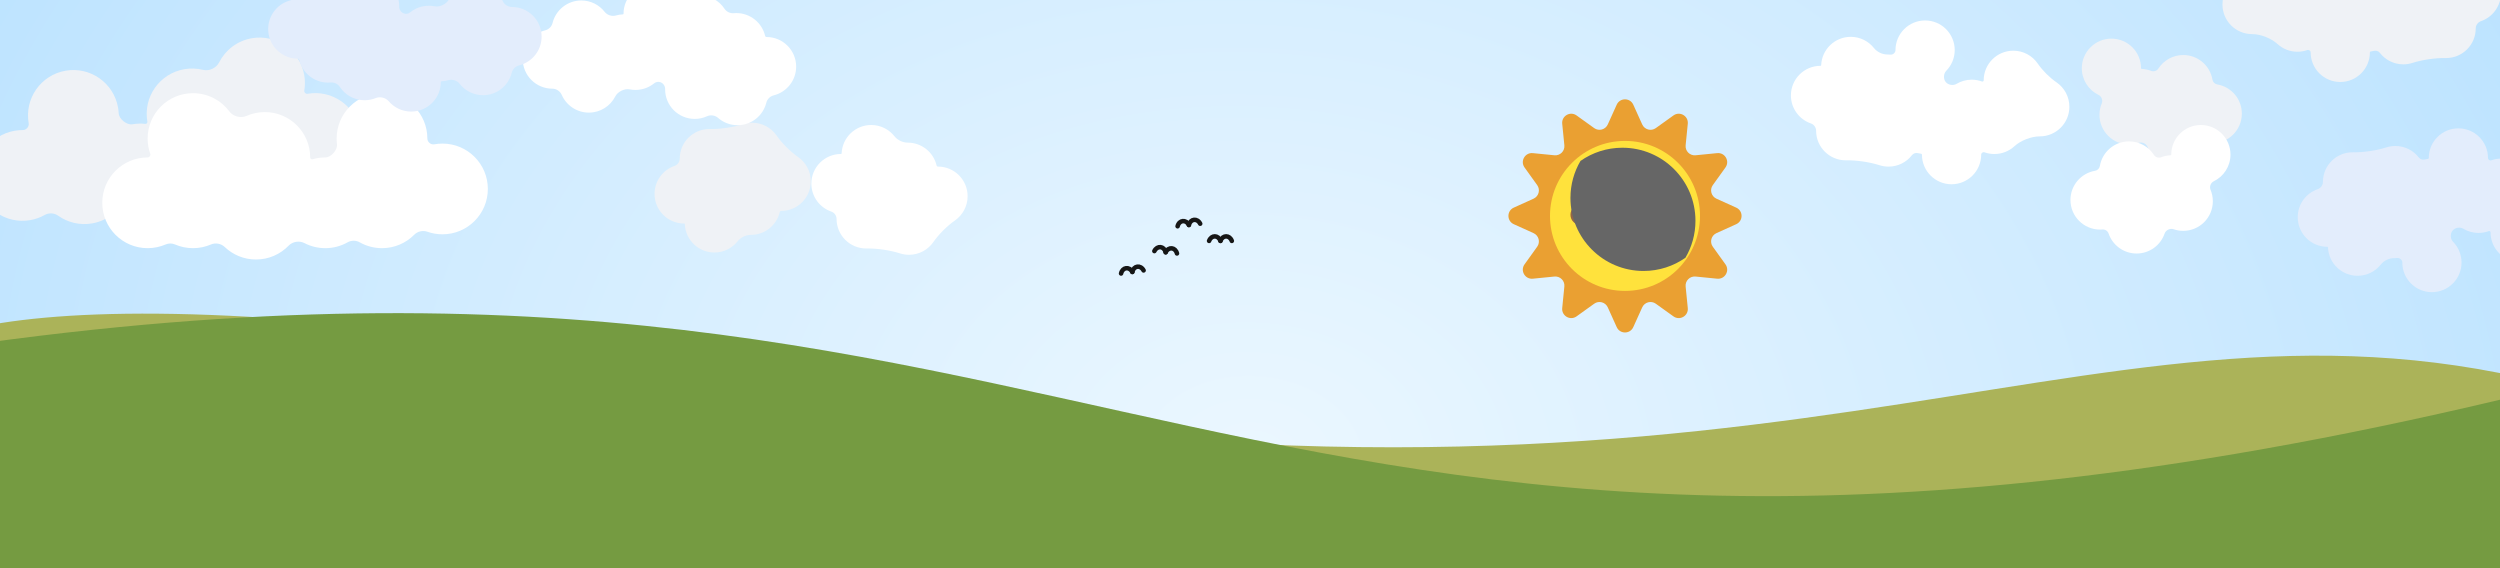 <svg width="1100" height="250" viewBox="0 0 1100 250" fill="none" xmlns="http://www.w3.org/2000/svg">
<g clip-path="url(#clip0_13_2)">
<rect width="1100" height="250" fill="url(#paint0_radial_13_2)"/>
<path fill-rule="evenodd" clip-rule="evenodd" d="M1032.31 -8.943C1033.41 -10.318 1033.29 -12.597 1032.06 -13.857C1029.76 -16.206 1028.34 -19.423 1028.34 -22.971C1028.34 -30.167 1034.17 -36 1041.37 -36C1048.56 -36 1054.39 -30.167 1054.39 -22.971V-22.971C1054.39 -21.825 1055.49 -20.841 1056.63 -20.96C1057.08 -21.007 1057.54 -21.031 1058 -21.031V-21.031C1060.23 -21.031 1062.48 -22.121 1063.87 -23.868C1066.26 -26.869 1069.94 -28.793 1074.08 -28.793C1081.09 -28.793 1086.8 -23.257 1087.09 -16.319C1087.1 -16.164 1087.23 -16.041 1087.38 -16.041V-16.041C1094.58 -16.041 1100.41 -10.208 1100.41 -3.012C1100.41 2.704 1096.73 7.56 1091.61 9.315C1090.27 9.774 1089.32 11.096 1089.32 12.511V12.511C1089.32 19.707 1083.49 25.54 1076.29 25.54C1076.22 25.54 1076.15 25.54 1076.08 25.539C1071.45 25.465 1065.81 26.297 1061.4 27.702C1060.15 28.098 1058.82 28.312 1057.44 28.312C1053.26 28.312 1049.53 26.336 1047.15 23.266C1046.54 22.488 1045.51 22.134 1044.56 22.374C1044.08 22.495 1043.59 22.589 1043.09 22.655C1042.9 22.68 1042.75 22.848 1042.75 23.046V23.046C1042.75 30.241 1036.92 36.074 1029.72 36.074C1022.53 36.074 1016.69 30.241 1016.69 23.046V23.046C1016.69 22.323 1015.92 21.777 1015.24 22.019C1013.87 22.504 1012.4 22.768 1010.87 22.768C1007.48 22.768 1004.39 21.471 1002.07 19.345C999.313 16.817 994.654 15.006 990.914 15.006V15.006C983.718 15.006 977.885 9.173 977.885 1.978C977.885 -2.473 980.117 -6.403 983.522 -8.753C986.653 -10.914 989.665 -13.926 991.826 -17.057C994.176 -20.462 998.106 -22.694 1002.56 -22.694C1009.75 -22.694 1015.59 -16.861 1015.59 -9.665V-9.665C1015.59 -9.281 1015.98 -9.007 1016.34 -9.14C1017.75 -9.659 1019.27 -9.942 1020.85 -9.942C1023.31 -9.942 1025.6 -9.265 1027.56 -8.086C1029.04 -7.195 1031.23 -7.595 1032.31 -8.943V-8.943Z" fill="#EFF2F6"/>
<path fill-rule="evenodd" clip-rule="evenodd" d="M916 30.029C916 35.2 919.013 39.668 923.379 41.772C924.693 42.406 925.348 44.137 924.781 45.481C924.125 47.037 923.762 48.747 923.762 50.542C923.762 57.738 929.595 63.571 936.791 63.571C938.292 63.571 939.734 63.317 941.076 62.85C942.563 62.332 944.466 63.259 944.976 64.749C946.732 69.87 951.588 73.551 957.304 73.551C963.026 73.551 967.886 69.863 969.637 64.735C970.016 63.623 971.148 62.879 972.319 62.974C972.67 63.002 973.024 63.017 973.382 63.017C980.578 63.017 986.411 57.183 986.411 49.988C986.411 43.536 981.722 38.18 975.566 37.141C974.508 36.963 973.656 36.11 973.477 35.053C972.439 28.897 967.082 24.207 960.631 24.207C956.043 24.207 952.01 26.578 949.688 30.161C949.02 31.193 947.65 31.635 946.505 31.189C945.203 30.682 943.8 30.379 942.335 30.318C942.18 30.311 942.058 30.183 942.058 30.029V30.029C942.058 22.833 936.225 17 929.029 17C921.833 17 916 22.833 916 30.029Z" fill="#EFF2F6"/>
<path fill-rule="evenodd" clip-rule="evenodd" d="M114.456 83.775C112.313 83.265 109.973 84.118 108.665 85.889C105.722 89.871 101.303 92.771 96.041 93.688C90.49 94.656 85.075 93.23 80.855 90.153C78.814 88.665 75.817 88.699 73.808 90.231C71.345 92.109 68.406 93.44 65.144 94.009C61.626 94.622 58.163 94.274 55.024 93.153C53.259 92.523 51.247 92.874 49.8 94.064C47.225 96.18 44.084 97.68 40.566 98.293C35.1 99.245 29.767 97.877 25.576 94.899C23.857 93.678 21.503 93.557 19.665 94.591C17.74 95.674 15.602 96.454 13.302 96.854C2.442 98.747 -7.895 91.478 -9.788 80.619C-11.681 69.76 -4.412 59.422 6.447 57.529C7.659 57.318 8.864 57.221 10.051 57.23C11.592 57.242 12.885 55.721 12.621 54.202V54.202C10.728 43.343 17.997 33.005 28.856 31.112C39.715 29.22 50.053 36.488 51.946 47.348C52.09 48.177 52.181 49.003 52.222 49.822C52.347 52.371 55.776 55.122 58.289 54.684V54.684C60.202 54.35 62.099 54.301 63.936 54.506C64.478 54.566 64.937 54.078 64.844 53.541V53.541C62.951 42.682 70.22 32.344 81.079 30.451C83.906 29.959 86.698 30.087 89.314 30.737C92.005 31.407 95.141 29.972 96.393 27.497C99.141 22.067 104.327 17.957 110.783 16.832C121.643 14.939 131.98 22.208 133.873 33.068C134.276 35.378 134.264 37.666 133.891 39.853C133.752 40.663 134.492 41.401 135.301 41.26V41.26C146.161 39.367 156.498 46.636 158.391 57.495C160.284 68.355 153.015 78.692 142.156 80.585C139.386 81.068 136.65 80.955 134.079 80.338C132.687 80.004 131.206 80.262 130.009 81.047C127.799 82.498 125.263 83.53 122.493 84.013C119.737 84.493 117.015 84.383 114.456 83.775Z" fill="#EFF2F6"/>
<path fill-rule="evenodd" clip-rule="evenodd" d="M301.318 98.631C301.311 98.477 301.183 98.353 301.029 98.353V98.353C293.833 98.353 288 92.52 288 85.325C288 79.609 291.681 74.753 296.801 72.997C298.14 72.538 299.088 71.216 299.088 69.801V69.801C299.088 62.605 304.922 56.772 312.117 56.772C312.188 56.772 312.258 56.773 312.328 56.774C316.963 56.847 322.597 56.016 327.014 54.611C328.261 54.214 329.589 54 330.967 54C335.385 54 339.29 56.199 341.646 59.562C344.107 63.076 347.672 66.641 351.185 69.102C354.549 71.458 356.748 75.362 356.748 79.78C356.748 86.976 350.915 92.809 343.719 92.809V92.809C343.423 92.809 343.165 93.014 343.098 93.302C341.747 99.058 336.58 103.343 330.413 103.343V103.343C328.181 103.343 325.927 104.433 324.537 106.18C322.15 109.181 318.467 111.105 314.335 111.105C307.325 111.105 301.608 105.569 301.318 98.631Z" fill="#EFF2F6"/>
<path d="M327.976 168.329C779.908 252.834 912.514 117.335 1118.74 168.329L1167 298H-0.613L-41.564 168.329C-59.44 150.359 16.862 110.155 327.976 168.329Z" fill="#ABB359"/>
<path d="M1142 165.5C530 323 498.5 69.5 -44.5 156.5V291L1142 276V165.5Z" fill="#759B41"/>
<path d="M711.355 46.063C712.773 42.926 717.227 42.926 718.645 46.063L722.578 54.763C723.618 57.064 726.504 57.838 728.556 56.365L736.312 50.797C739.108 48.789 742.965 51.017 742.625 54.442L741.681 63.943C741.431 66.456 743.544 68.569 746.057 68.319L755.558 67.375C758.984 67.035 761.211 70.892 759.203 73.688L753.635 81.444C752.162 83.496 752.936 86.382 755.237 87.422L763.937 91.355C767.074 92.773 767.074 97.227 763.937 98.645L755.237 102.578C752.936 103.618 752.162 106.504 753.635 108.556L759.203 116.312C761.211 119.108 758.984 122.965 755.558 122.625L746.057 121.681C743.544 121.431 741.431 123.544 741.681 126.057L742.625 135.558C742.965 138.984 739.108 141.211 736.312 139.203L728.556 133.635C726.504 132.162 723.618 132.936 722.578 135.237L718.645 143.937C717.227 147.074 712.773 147.074 711.355 143.937L707.422 135.237C706.382 132.936 703.496 132.162 701.444 133.635L693.688 139.203C690.892 141.211 687.035 138.984 687.375 135.558L688.319 126.057C688.569 123.544 686.456 121.431 683.943 121.681L674.442 122.625C671.016 122.965 668.789 119.108 670.797 116.312L676.365 108.556C677.838 106.504 677.064 103.618 674.763 102.578L666.063 98.645C662.926 97.227 662.926 92.773 666.063 91.355L674.763 87.422C677.064 86.382 677.838 83.496 676.365 81.444L670.797 73.688C668.789 70.892 671.016 67.035 674.442 67.375L683.943 68.319C686.456 68.569 688.569 66.456 688.319 63.943L687.375 54.442C687.035 51.017 690.892 48.789 693.688 50.797L701.444 56.365C703.496 57.838 706.382 57.064 707.422 54.763L711.355 46.063Z" fill="#EAA032"/>
<circle cx="715" cy="95" r="33" fill="#FFE23C"/>
<circle cx="695.5" cy="94.5" r="4.5" fill="#936648"/>
<circle cx="733.5" cy="94.5" r="4.5" fill="#936648"/>
<path d="M707 96.5C712 101 718.5 101 723 96.5" stroke="#936648" stroke-width="2" stroke-linecap="round"/>
<path fill-rule="evenodd" clip-rule="evenodd" d="M856.103 36.057C855 34.682 855.122 32.403 856.356 31.143C858.656 28.794 860.074 25.577 860.074 22.029C860.074 14.833 854.241 9 847.045 9C839.85 9 834.017 14.833 834.017 22.029V22.029C834.017 23.175 832.921 24.159 831.782 24.04C831.332 23.993 830.875 23.969 830.413 23.969V23.969C828.181 23.969 825.927 22.879 824.537 21.132C822.15 18.131 818.467 16.207 814.335 16.207C807.325 16.207 801.608 21.743 801.318 28.681C801.311 28.836 801.183 28.959 801.029 28.959V28.959C793.833 28.959 788 34.792 788 41.988C788 47.704 791.681 52.56 796.801 54.315C798.14 54.774 799.088 56.096 799.088 57.511V57.511C799.088 64.707 804.922 70.54 812.117 70.54C812.188 70.54 812.258 70.54 812.328 70.539C816.963 70.465 822.597 71.297 827.014 72.702C828.261 73.098 829.589 73.312 830.967 73.312C835.155 73.312 838.882 71.336 841.265 68.266C841.869 67.488 842.898 67.134 843.854 67.374C844.331 67.495 844.82 67.589 845.317 67.655C845.513 67.68 845.659 67.848 845.659 68.046V68.046C845.659 75.241 851.493 81.074 858.688 81.074C865.884 81.074 871.717 75.241 871.717 68.046V68.046C871.717 67.323 872.492 66.777 873.173 67.019C874.538 67.504 876.007 67.768 877.538 67.768C880.932 67.768 884.023 66.471 886.341 64.345C889.098 61.817 893.757 60.006 897.497 60.006V60.006C904.693 60.006 910.526 54.173 910.526 46.978C910.526 42.527 908.294 38.597 904.889 36.247C901.758 34.086 898.746 31.074 896.585 27.943C894.235 24.538 890.305 22.306 885.855 22.306C878.659 22.306 872.826 28.139 872.826 35.335V35.335C872.826 35.718 872.431 35.993 872.071 35.86C870.665 35.341 869.145 35.058 867.559 35.058C865.106 35.058 862.811 35.736 860.852 36.914C859.371 37.805 857.185 37.405 856.103 36.057V36.057Z" fill="white"/>
<path fill-rule="evenodd" clip-rule="evenodd" d="M981.411 68.029C981.411 73.2 978.398 77.668 974.032 79.772C972.718 80.406 972.063 82.137 972.63 83.481C973.286 85.037 973.649 86.747 973.649 88.542C973.649 95.738 967.816 101.571 960.62 101.571C959.119 101.571 957.678 101.317 956.336 100.85C954.848 100.332 952.946 101.259 952.435 102.749C950.679 107.87 945.823 111.551 940.107 111.551C934.386 111.551 929.526 107.863 927.774 102.735C927.395 101.623 926.263 100.879 925.092 100.974C924.742 101.002 924.387 101.017 924.029 101.017C916.833 101.017 911 95.183 911 87.988C911 81.536 915.689 76.18 921.845 75.141C922.903 74.963 923.755 74.11 923.934 73.053C924.973 66.897 930.329 62.207 936.78 62.207C941.368 62.207 945.401 64.578 947.723 68.161C948.391 69.193 949.761 69.635 950.906 69.189C952.208 68.682 953.611 68.379 955.076 68.318C955.231 68.311 955.353 68.183 955.353 68.029V68.029C955.353 60.833 961.187 55 968.382 55C975.578 55 981.411 60.833 981.411 68.029Z" fill="white"/>
<path fill-rule="evenodd" clip-rule="evenodd" d="M1079.1 101.494C1078 102.869 1078.12 105.148 1079.36 106.408C1081.66 108.757 1083.07 111.974 1083.07 115.522C1083.07 122.717 1077.24 128.551 1070.05 128.551C1062.85 128.551 1057.02 122.717 1057.02 115.522V115.522C1057.02 114.376 1055.92 113.391 1054.78 113.51C1054.33 113.557 1053.88 113.581 1053.41 113.581V113.581C1051.18 113.581 1048.93 114.671 1047.54 116.418C1045.15 119.419 1041.47 121.343 1037.33 121.343C1030.33 121.343 1024.61 115.808 1024.32 108.869C1024.31 108.715 1024.18 108.592 1024.03 108.592V108.592C1016.83 108.592 1011 102.758 1011 95.563C1011 89.847 1014.68 84.991 1019.8 83.235C1021.14 82.776 1022.09 81.454 1022.09 80.039V80.039C1022.09 72.843 1027.92 67.01 1035.12 67.01C1035.19 67.01 1035.26 67.011 1035.33 67.012C1039.96 67.085 1045.6 66.254 1050.01 64.849C1051.26 64.452 1052.59 64.238 1053.97 64.238C1058.16 64.238 1061.88 66.214 1064.27 69.285C1064.87 70.063 1065.9 70.417 1066.85 70.176C1067.33 70.056 1067.82 69.962 1068.32 69.896C1068.51 69.87 1068.66 69.703 1068.66 69.505V69.505C1068.66 62.309 1074.49 56.476 1081.69 56.476C1088.88 56.476 1094.72 62.309 1094.72 69.505V69.505C1094.72 70.228 1095.49 70.774 1096.17 70.531C1097.54 70.046 1099.01 69.782 1100.54 69.782C1103.93 69.782 1107.02 71.08 1109.34 73.206C1112.1 75.733 1116.76 77.544 1120.5 77.544V77.544C1127.69 77.544 1133.53 83.377 1133.53 90.573C1133.53 95.024 1131.29 98.953 1127.89 101.304C1124.76 103.464 1121.75 106.476 1119.59 109.607C1117.24 113.013 1113.31 115.245 1108.85 115.245C1101.66 115.245 1095.83 109.411 1095.83 102.216V102.216C1095.83 101.832 1095.43 101.557 1095.07 101.69C1093.67 102.209 1092.15 102.493 1090.56 102.493C1088.11 102.493 1085.81 101.815 1083.85 100.637C1082.37 99.745 1080.19 100.145 1079.1 101.494V101.494Z" fill="#E3EDFC"/>
<path fill-rule="evenodd" clip-rule="evenodd" d="M92.795 107.579C94.819 106.709 97.27 107.147 98.863 108.667C102.446 112.085 107.297 114.183 112.639 114.183C118.274 114.183 123.363 111.848 126.992 108.093C128.748 106.276 131.706 105.795 133.948 106.96C136.697 108.387 139.82 109.193 143.132 109.193C146.703 109.193 150.055 108.256 152.955 106.613C154.585 105.689 156.627 105.689 158.258 106.613C161.158 108.256 164.51 109.193 168.081 109.193C173.628 109.193 178.647 106.93 182.265 103.276C183.748 101.778 186.047 101.254 188.035 101.957C190.117 102.694 192.358 103.095 194.693 103.095C205.716 103.095 214.652 94.159 214.652 83.136C214.652 72.113 205.716 63.177 194.693 63.177C193.463 63.177 192.259 63.288 191.091 63.501C189.575 63.777 188.04 62.501 188.04 60.959V60.959C188.04 49.936 179.104 41 168.081 41C157.058 41 148.122 49.936 148.122 60.959C148.122 61.801 148.174 62.63 148.275 63.444C148.589 65.977 145.684 69.275 143.132 69.275V69.275C141.19 69.275 139.313 69.553 137.538 70.07C137.015 70.222 136.479 69.82 136.479 69.275V69.275C136.479 58.252 127.543 49.316 116.52 49.316C113.65 49.316 110.922 49.922 108.456 51.012C105.92 52.134 102.584 51.258 100.926 49.036C97.287 44.158 91.471 41 84.918 41C73.895 41 64.959 49.936 64.959 60.959C64.959 63.305 65.364 65.556 66.107 67.647C66.382 68.421 65.78 69.275 64.959 69.275V69.275C53.936 69.275 45 78.211 45 89.234C45 100.257 53.936 109.193 64.959 109.193C67.771 109.193 70.447 108.612 72.873 107.563C74.187 106.995 75.69 106.995 77.004 107.563C79.431 108.612 82.106 109.193 84.918 109.193C87.716 109.193 90.379 108.618 92.795 107.579Z" fill="white"/>
<path fill-rule="evenodd" clip-rule="evenodd" d="M290.524 36.152C291.772 36.562 292.669 37.792 292.651 39.105C292.65 39.168 292.649 39.231 292.649 39.294C292.649 46.489 298.482 52.323 305.678 52.323C307.604 52.323 309.433 51.905 311.078 51.154C312.66 50.433 314.637 50.721 315.944 51.867C318.236 53.877 321.24 55.095 324.528 55.095C330.647 55.095 335.781 50.877 337.18 45.189C337.565 43.627 338.841 42.351 340.403 41.966C346.09 40.567 350.309 35.433 350.309 29.314C350.309 22.119 344.475 16.285 337.28 16.285V16.285C336.984 16.285 336.726 16.081 336.658 15.793C335.308 10.037 330.141 5.752 323.974 5.752C323.586 5.752 323.202 5.769 322.822 5.802C321.244 5.94 319.648 5.169 318.775 3.847C316.444 0.318 312.442 -2.01 307.896 -2.01C306.153 -2.01 304.491 -1.668 302.972 -1.048C301.08 -0.275 298.623 -0.87 297.297 -2.424C294.907 -5.224 291.352 -7 287.382 -7C280.187 -7 274.353 -1.167 274.353 6.029V6.029C274.353 6.183 274.231 6.311 274.076 6.318C273.018 6.362 271.993 6.532 271.015 6.814C269.243 7.325 267.18 6.66 266.043 5.209C263.658 2.164 259.948 0.207 255.78 0.207C249.661 0.207 244.528 4.426 243.128 10.113C242.744 11.675 241.467 12.951 239.905 13.336C234.218 14.735 230 19.869 230 25.988C230 33.183 235.833 39.017 243.029 39.017V39.017C244.775 39.017 246.461 40.126 247.159 41.727C249.169 46.332 253.762 49.551 259.107 49.551C264.18 49.551 268.576 46.651 270.728 42.419C271.799 40.312 274.767 38.867 277.086 39.325C277.905 39.486 278.753 39.571 279.62 39.571C282.733 39.571 285.59 38.48 287.831 36.659C288.586 36.045 289.599 35.849 290.524 36.152V36.152Z" fill="white"/>
<path fill-rule="evenodd" clip-rule="evenodd" d="M177.785 5.943C176.537 5.533 175.639 4.303 175.658 2.989C175.659 2.927 175.659 2.864 175.659 2.801C175.659 -4.395 169.826 -10.228 162.631 -10.228C160.704 -10.228 158.876 -9.81 157.23 -9.06C155.649 -8.338 153.672 -8.627 152.365 -9.772C150.072 -11.782 147.069 -13 143.78 -13C137.661 -13 132.528 -8.782 131.128 -3.095C130.744 -1.533 129.467 -0.256 127.905 0.128C122.218 1.528 118 6.661 118 12.78C118 19.976 123.833 25.809 131.029 25.809V25.809C131.325 25.809 131.583 26.014 131.65 26.302C133.001 32.058 138.167 36.343 144.335 36.343C144.723 36.343 145.107 36.326 145.486 36.293C147.065 36.155 148.66 36.926 149.534 38.248C151.865 41.777 155.867 44.105 160.413 44.105C162.155 44.105 163.818 43.763 165.337 43.142C167.228 42.37 169.685 42.965 171.011 44.519C173.401 47.319 176.956 49.095 180.926 49.095C188.122 49.095 193.955 43.261 193.955 36.066V36.066C193.955 35.911 194.078 35.784 194.232 35.777C195.29 35.733 196.316 35.562 197.294 35.28C199.065 34.77 201.128 35.434 202.265 36.886C204.65 39.931 208.361 41.887 212.528 41.887C218.647 41.887 223.781 37.669 225.18 31.982C225.565 30.42 226.841 29.143 228.403 28.759C234.09 27.36 238.309 22.226 238.309 16.107C238.309 8.911 232.475 3.078 225.28 3.078V3.078C223.533 3.078 221.848 1.969 221.149 0.368C219.14 -4.237 214.547 -7.456 209.202 -7.456C204.128 -7.456 199.732 -4.556 197.581 -0.324C196.51 1.782 193.541 3.227 191.223 2.77C190.403 2.608 189.556 2.524 188.688 2.524C185.576 2.524 182.719 3.615 180.478 5.436C179.723 6.049 178.709 6.246 177.785 5.943V5.943Z" fill="#E3EDFC"/>
<path fill-rule="evenodd" clip-rule="evenodd" d="M370.318 67.474C370.311 67.628 370.183 67.752 370.029 67.752V67.752C362.833 67.752 357 73.585 357 80.78C357 86.496 360.681 91.352 365.801 93.108C367.14 93.567 368.088 94.889 368.088 96.304V96.304C368.088 103.5 373.922 109.333 381.117 109.333C381.188 109.333 381.258 109.332 381.328 109.331C385.963 109.258 391.597 110.089 396.014 111.494C397.261 111.891 398.589 112.105 399.967 112.105C404.385 112.105 408.29 109.906 410.646 106.543C413.107 103.029 416.672 99.464 420.185 97.003C423.549 94.647 425.748 90.743 425.748 86.325C425.748 79.129 419.915 73.296 412.719 73.296V73.296C412.423 73.296 412.165 73.091 412.098 72.803C410.747 67.047 405.58 62.762 399.413 62.762V62.762C397.181 62.762 394.927 61.672 393.537 59.925C391.15 56.924 387.467 55 383.335 55C376.325 55 370.608 60.536 370.318 67.474Z" fill="white"/>
<g style="mix-blend-mode:color-burn" filter="url(#filter0_f_13_2)">
<path fill-rule="evenodd" clip-rule="evenodd" d="M695.414 70.81C700.634 67.149 706.992 65 713.852 65C731.607 65 746 79.393 746 97.148C746 103.084 744.391 108.643 741.586 113.415C736.366 117.077 730.008 119.225 723.148 119.225C705.393 119.225 691 104.832 691 87.078C691 81.142 692.609 75.582 695.414 70.81Z" fill="#666666"/>
</g>
<path d="M532 106C533 103.333 536 103.333 537 106" stroke="#161616" stroke-width="2" stroke-linecap="round"/>
<path d="M537 106C538 103.333 541 103.333 542 106" stroke="#161616" stroke-width="2" stroke-linecap="round"/>
<path d="M518.144 99.555C518.838 96.793 521.819 96.456 523.112 98.994" stroke="#161616" stroke-width="2" stroke-linecap="round"/>
<path d="M523.112 98.994C523.806 96.231 526.787 95.894 528.081 98.432" stroke="#161616" stroke-width="2" stroke-linecap="round"/>
<path d="M507.923 110.473C509.196 107.925 512.18 108.238 512.896 110.995" stroke="#161616" stroke-width="2" stroke-linecap="round"/>
<path d="M512.896 110.995C514.169 108.447 517.152 108.76 517.868 111.517" stroke="#161616" stroke-width="2" stroke-linecap="round"/>
<path d="M493.271 120.337C493.9 117.56 496.873 117.153 498.225 119.66" stroke="#161616" stroke-width="2" stroke-linecap="round"/>
<path d="M498.225 119.66C498.854 116.882 501.827 116.475 503.179 118.982" stroke="#161616" stroke-width="2" stroke-linecap="round"/>
</g>
<defs>
<filter id="filter0_f_13_2" x="681" y="55" width="75" height="74.225" filterUnits="userSpaceOnUse" color-interpolation-filters="sRGB">
<feFlood flood-opacity="0" result="BackgroundImageFix"/>
<feBlend mode="normal" in="SourceGraphic" in2="BackgroundImageFix" result="shape"/>
<feGaussianBlur stdDeviation="5" result="effect1_foregroundBlur_13_2"/>
</filter>
<radialGradient id="paint0_radial_13_2" cx="0" cy="0" r="1" gradientUnits="userSpaceOnUse" gradientTransform="translate(550 201) rotate(0.895) scale(1088.13 821.196)">
<stop stop-color="#EBF7FF"/>
<stop offset="0.375" stop-color="#CDEAFF"/>
<stop offset="1" stop-color="#96D3FF"/>
</radialGradient>
<clipPath id="clip0_13_2">
<rect width="1100" height="250" fill="white"/>
</clipPath>
</defs>
</svg>

